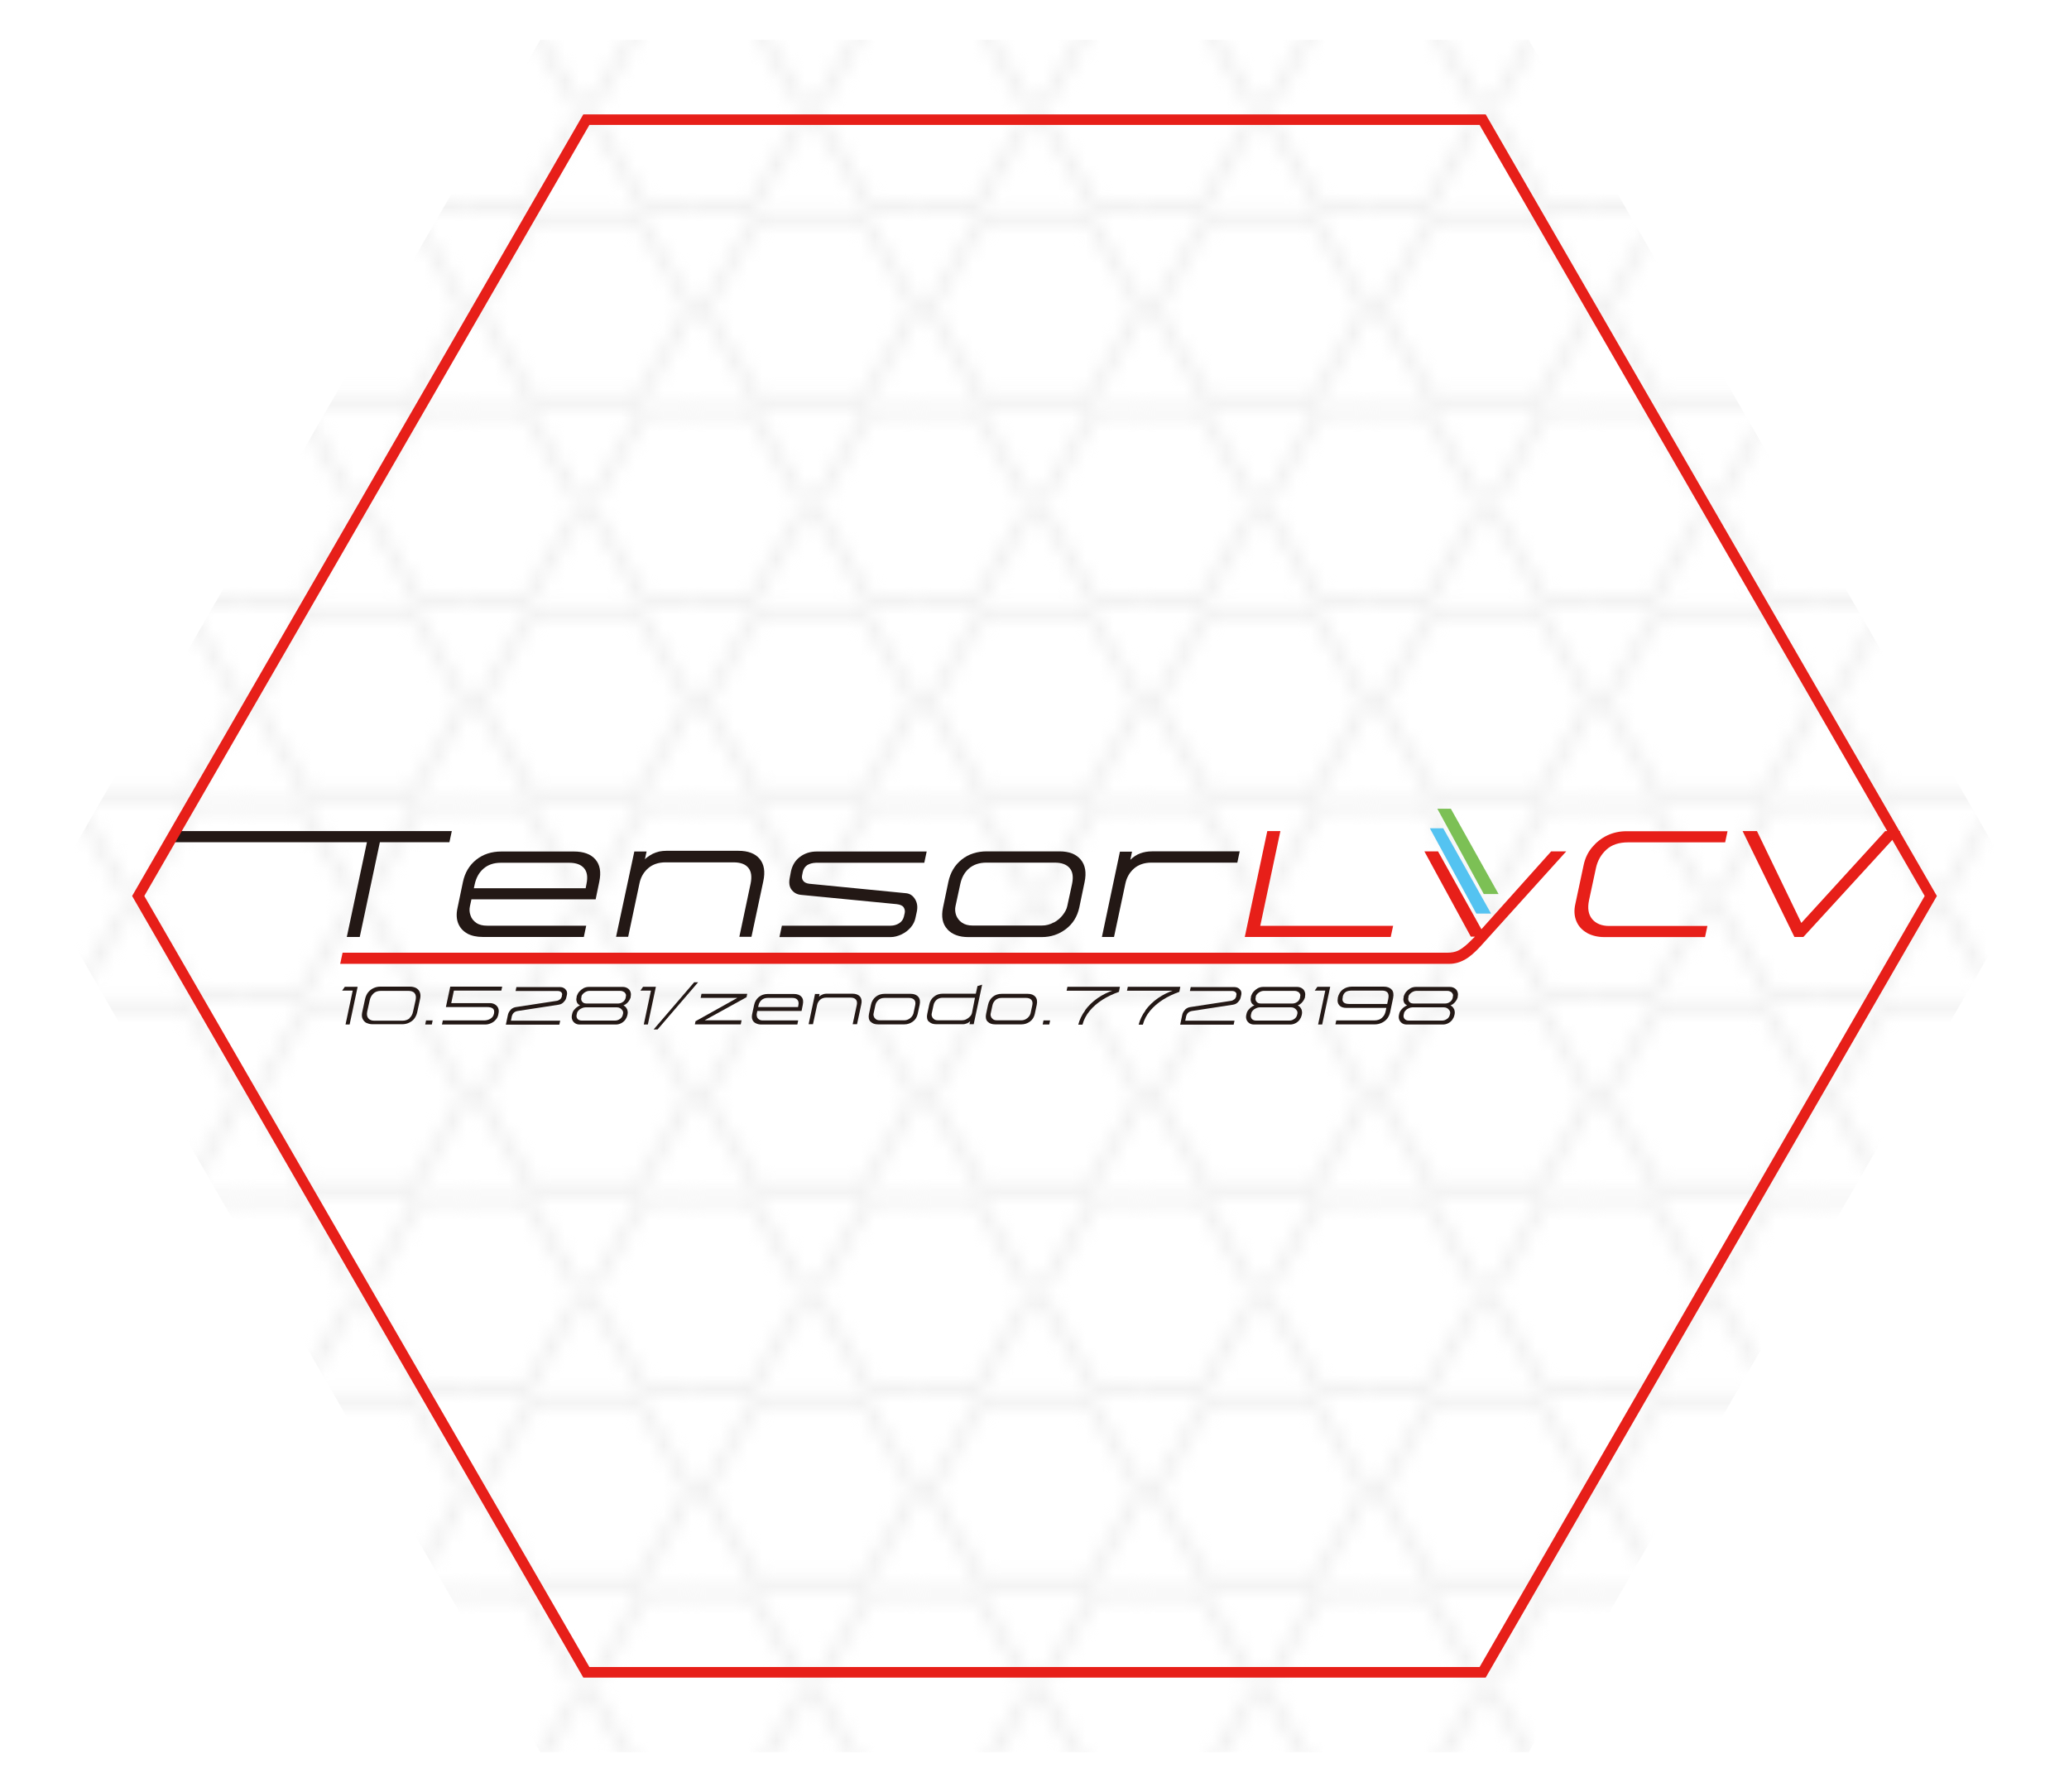 <?xml version="1.0" encoding="UTF-8"?><svg id="_レイヤー_2" xmlns="http://www.w3.org/2000/svg" xmlns:xlink="http://www.w3.org/1999/xlink" viewBox="0 0 147 127.3"><defs><style>.cls-1,.cls-2,.cls-3{fill:none;}.cls-4{fill:#fff;}.cls-5{fill:#e71f19;}.cls-6{fill:#7cc055;}.cls-7{fill:#231815;}.cls-8{fill:#54c3f1;}.cls-9{fill:url(#_新規パターンスウォッチ_3);}.cls-2{stroke:#e71f19;}.cls-2,.cls-3{stroke-miterlimit:10;stroke-width:.75px;}.cls-3{stroke:#efefef;}</style><pattern id="_新規パターンスウォッチ_3" x="0" y="0" width="15.88" height="27.51" patternTransform="translate(-222.36 -439.81)" patternUnits="userSpaceOnUse" viewBox="0 0 15.88 27.51"><rect class="cls-1" width="15.88" height="27.51"/><polygon class="cls-3" points="19.64 21.01 12.13 21.01 8.37 27.51 12.13 34.01 19.64 34.01 23.39 27.51 19.64 21.01"/><polygon class="cls-3" points="3.75 21.01 -3.75 21.01 -7.51 27.51 -3.75 34.01 3.75 34.01 7.51 27.51 3.75 21.01"/><polygon class="cls-3" points="11.7 7.25 4.19 7.25 .43 13.76 4.19 20.26 11.7 20.26 15.45 13.76 11.7 7.25"/><polygon class="cls-3" points="19.64 -6.5 12.13 -6.5 8.37 0 12.13 6.5 19.64 6.5 23.39 0 19.64 -6.5"/><polygon class="cls-3" points="3.75 -6.5 -3.75 -6.5 -7.51 0 -3.75 6.5 3.75 6.5 7.51 0 3.75 -6.5"/></pattern></defs><g id="_レイヤー_1-2"><polygon class="cls-4" points="36.75 127.3 0 63.65 36.75 0 110.25 0 147 63.65 110.25 127.3 36.75 127.3"/><polygon class="cls-9" points="108.61 2.83 38.39 2.83 3.27 63.65 38.39 124.47 108.61 124.47 143.72 63.65 108.61 2.83"/><path class="cls-7" d="m26.06,59.83h-14.08l.17-.79h19.95l-.17.79h-4.94l-1.43,6.73h-.92l1.43-6.73Z"/><path class="cls-7" d="m33.21,66.32c-.3-.16-.52-.4-.65-.71-.13-.32-.15-.69-.05-1.13l.38-1.82c.14-.67.46-1.2.95-1.59.49-.39,1.09-.58,1.78-.58h5.16c.69,0,1.2.19,1.52.56.33.38.42.9.28,1.58l-.26,1.26h-8.93l.17-.79h8.05l.06-.31c.1-.48.05-.85-.17-1.11-.22-.26-.57-.39-1.07-.39h-4.85c-.5,0-.91.14-1.23.42-.32.28-.52.65-.62,1.1l-.34,1.56c-.05.22-.04.44.04.66.07.22.21.39.41.53.2.14.46.2.77.2h7.04l-.17.8h-7.19c-.42,0-.79-.08-1.09-.24Z"/><path class="cls-7" d="m45.08,60.49h.86l-.12.55.12-.11c.14-.11.29-.2.44-.28.15-.07.3-.12.46-.16.16-.03.33-.05.5-.05h5.12c.69,0,1.19.19,1.51.57s.41.91.26,1.6l-.84,3.94h-.86l.8-3.78c.1-.49.05-.86-.16-1.12-.21-.26-.56-.39-1.06-.39h-4.82c-.5,0-.92.14-1.24.42-.32.28-.53.64-.62,1.09l-.8,3.78h-.86l1.3-6.07Z"/><path class="cls-7" d="m55.55,65.76h7.73c.22,0,.42-.06.6-.17.18-.12.29-.27.34-.47l.06-.26c.03-.15,0-.29-.08-.41s-.25-.19-.49-.22l-6.8-.66c-.3-.03-.52-.16-.68-.38-.16-.22-.19-.51-.11-.88l.08-.42c.1-.44.31-.78.65-1.03s.73-.37,1.18-.37h7.81l-.17.8h-7.7c-.26.01-.46.07-.62.17-.16.11-.26.27-.31.47l-.05.25c-.03.14-.01.26.07.38s.22.19.43.22l6.85.67c.29.02.51.16.67.42.16.26.2.55.13.89l-.1.46c-.05.24-.16.46-.34.67s-.4.37-.65.49c-.26.12-.51.19-.77.19h-7.9l.17-.8Z"/><path class="cls-7" d="m67.31,66.01c-.34-.36-.45-.88-.31-1.54l.38-1.82c.14-.67.46-1.2.95-1.59.49-.39,1.09-.58,1.78-.58h5.16c.68,0,1.18.19,1.51.58s.42.92.28,1.6l-.38,1.82c-.14.63-.45,1.14-.95,1.52-.5.38-1.07.57-1.72.57h-5.21c-.65,0-1.14-.18-1.49-.55Zm7.56-.47c.26-.14.47-.32.64-.54.17-.22.28-.43.32-.64l.34-1.57c.1-.49.05-.86-.17-1.12-.22-.26-.57-.39-1.07-.39h-4.85c-.5,0-.91.14-1.23.41-.32.28-.52.64-.62,1.1l-.34,1.57c-.05.22-.03.44.04.65.08.21.21.39.41.53.2.14.45.21.76.21h4.92c.3,0,.58-.07.84-.22Z"/><path class="cls-7" d="m79.57,60.5h.86l-.12.58c.22-.22.46-.37.71-.46.25-.09.52-.14.83-.14h6.23l-.17.8h-6.1c-.5,0-.92.14-1.24.42-.32.28-.53.65-.62,1.1l-.8,3.76h-.86l1.28-6.06Z"/><path class="cls-5" d="m90.05,59.04h.92l-1.43,6.73h9.44l-.17.79h-10.37l1.6-7.52Z"/><path class="cls-5" d="m24.34,67.68h78.48c.31,0,.57-.05.78-.15.21-.1.45-.28.72-.53l.47-.46h-.29l-3.3-6.06h.97l3.22,5.78h-.36l5.18-5.78h1.07l-6.07,6.72c-.42.46-.8.79-1.15.98-.35.19-.71.29-1.09.29H24.17l.17-.79Z"/><path class="cls-5" d="m112.75,66.27c-.35-.2-.6-.47-.75-.83-.15-.36-.18-.77-.07-1.24l.58-2.72c.1-.49.3-.92.6-1.28s.66-.65,1.08-.85c.42-.2.88-.3,1.36-.3h7.19l-.17.79h-6.89c-.66,0-1.17.17-1.55.52s-.63.79-.74,1.31l-.49,2.28c-.12.57-.05,1.01.22,1.34.27.32.67.49,1.21.49h6.98l-.17.79h-7.16c-.46,0-.87-.1-1.22-.29Z"/><path class="cls-5" d="m123.81,59.04h1.02l3.28,6.79h-.37l6.2-6.79h1.08l-6.89,7.52h-.64l-3.68-7.52Z"/><polyline class="cls-8" points="105.94 64.9 104.89 64.9 101.59 58.84 102.54 58.84"/><polyline class="cls-6" points="106.47 63.51 105.42 63.51 102.12 57.45 103.08 57.45"/><path class="cls-7" d="m25.05,70.37h-.74l.19-.27h.91l-.57,2.68h-.29l.51-2.41Z"/><path class="cls-7" d="m26.03,72.67c-.12-.07-.21-.17-.27-.3s-.06-.27-.03-.44l.21-.97c.04-.17.11-.33.21-.46.11-.13.23-.23.38-.3.15-.07.31-.11.48-.11h2.13c.17,0,.31.04.43.1.12.07.21.17.26.3s.06.29.02.46l-.21.97c-.04.17-.11.32-.21.45s-.23.22-.38.29c-.15.07-.31.1-.48.1h-2.11c-.17,0-.31-.04-.43-.1Zm3.06-.34c.13-.11.22-.27.26-.48l.18-.81c.04-.21.02-.37-.07-.48-.09-.12-.25-.17-.47-.17h-1.91c-.23,0-.42.06-.55.19s-.22.28-.26.47l-.18.81c-.04.2-.02.36.08.48.1.12.24.17.43.17h1.98c.22,0,.39-.06.52-.17Z"/><path class="cls-7" d="m30.27,72.49h.47l-.06.29h-.47l.06-.29Z"/><path class="cls-7" d="m31.46,72.49h2.93c.17,0,.33-.04.45-.12.13-.08.21-.18.24-.31l.02-.07c.03-.17,0-.28-.09-.35s-.23-.1-.42-.1h-2.91l.31-1.45h3.69l-.06.28h-3.37l-.19.89h2.75c.13,0,.24.03.35.09.1.06.18.14.23.25s.06.24.03.38l-.02.11c-.03.13-.08.24-.18.35-.09.11-.2.19-.34.25-.13.06-.27.09-.4.09h-3.08l.06-.28Z"/><path class="cls-7" d="m36.29,71.72c.11-.1.23-.16.38-.18l2.88-.44c.08-.01.16-.05.23-.1s.11-.12.14-.21c0,0,0,0,0,0,0,0,0,0,0,0v-.06c.04-.1.02-.18-.04-.24s-.14-.09-.25-.09h-3l.06-.28h3.1c.09,0,.18.02.27.07.08.04.14.11.19.19.04.08.05.18.03.29l-.04.17c-.02.11-.07.22-.16.31-.08.1-.18.17-.29.2-.03,0-.05.01-.08.02l-2.93.45c-.11.02-.21.06-.28.13-.07.07-.11.15-.13.22l-.07.34h3.5l-.06.28h-3.8l.15-.71c.03-.13.1-.25.2-.35Z"/><path class="cls-7" d="m40.86,72.69c-.09-.06-.16-.14-.2-.24-.04-.1-.05-.21-.03-.32l.02-.09c.02-.11.07-.22.15-.31.08-.1.16-.17.26-.23.09-.06.18-.09.25-.1v.04c-.08,0-.15-.04-.21-.09-.06-.05-.11-.12-.13-.21-.03-.09-.03-.18,0-.29v-.07c.04-.11.09-.22.18-.33.09-.1.19-.18.31-.25.12-.06.25-.09.38-.09h2.4c.13,0,.24.03.34.09s.17.14.21.25.05.21.02.33v.07c-.04.11-.08.2-.15.29-.07.09-.14.16-.22.21-.08.05-.17.09-.25.09v-.04c.08,0,.15.04.22.1.07.06.12.14.16.23.03.1.04.2.02.31l-.02.09c-.03.12-.08.22-.15.32-.08.1-.17.18-.29.24s-.24.09-.37.09h-2.58c-.12,0-.23-.03-.32-.09Zm3.2-.31c.1-.08.17-.18.19-.3l.02-.08c.01-.07,0-.15-.04-.21s-.09-.12-.17-.17c-.07-.04-.15-.06-.23-.06h-2.23c-.09,0-.17.02-.26.06-.09.04-.17.09-.23.16-.07.07-.11.14-.12.22l-.02.08c-.03.12,0,.22.06.3.07.08.17.12.3.12h2.37c.13,0,.25-.04.35-.12Zm.21-1.21c.1-.08.16-.18.19-.31v-.06c.03-.07.02-.14-.01-.2s-.08-.12-.15-.15c-.07-.04-.14-.06-.23-.06h-2.19c-.08,0-.17.02-.25.06-.08.04-.15.09-.21.15s-.1.13-.11.2v.06c-.03.07-.02.14,0,.21.03.07.07.12.13.16.06.04.14.06.23.06h2.23c.14,0,.26-.04.36-.12Z"/><path class="cls-7" d="m46.24,70.37h-.74l.19-.27h.91l-.57,2.68h-.29l.51-2.41Z"/><path class="cls-7" d="m49.32,69.78h.28l-2.88,3.35h-.28l2.88-3.35Z"/><path class="cls-7" d="m49.43,72.54l3.08-1.72v.07s-2.73,0-2.73,0l.06-.29h3.25l-.05.24-3.1,1.71v-.07s2.75,0,2.75,0l-.06.29h-3.26l.05-.24Z"/><path class="cls-7" d="m53.69,72.69c-.11-.06-.19-.14-.23-.25-.05-.11-.05-.25-.02-.4l.14-.65c.05-.24.17-.43.34-.57s.39-.21.64-.21h1.84c.25,0,.43.07.54.2.12.13.15.32.1.56l-.09.45h-3.18l.06-.28h2.87l.02-.11c.04-.17.02-.3-.06-.4s-.2-.14-.38-.14h-1.73c-.18,0-.33.05-.44.15-.11.1-.19.23-.22.39l-.12.56c-.02.08-.01.16.01.24.03.08.07.14.15.19.07.05.16.07.27.07h2.51l-.06.29h-2.56c-.15,0-.28-.03-.39-.09Z"/><path class="cls-7" d="m57.92,70.61h.31l-.04.2.04-.04c.05-.04.1-.07.16-.1.05-.03.11-.04.16-.06.06-.01.12-.02.18-.02h1.83c.25,0,.42.07.54.2.11.14.15.33.09.57l-.3,1.4h-.31l.29-1.35c.04-.17.02-.31-.06-.4-.07-.09-.2-.14-.38-.14h-1.72c-.18,0-.33.05-.44.15s-.19.23-.22.39l-.29,1.35h-.31l.46-2.17Z"/><path class="cls-7" d="m61.85,72.58c-.12-.13-.16-.31-.11-.55l.14-.65c.05-.24.17-.43.34-.57s.39-.21.64-.21h1.84c.24,0,.42.07.54.21.12.14.15.33.1.57l-.14.65c-.05.22-.16.41-.34.54s-.38.2-.61.2h-1.86c-.23,0-.41-.06-.53-.19Zm2.7-.17c.09-.05.17-.12.23-.19.06-.08.1-.15.12-.23l.12-.56c.04-.17.02-.31-.06-.4s-.2-.14-.38-.14h-1.73c-.18,0-.33.05-.44.15-.11.1-.19.23-.22.39l-.12.56c-.02.08-.01.16.02.23.03.08.08.14.15.19s.16.07.27.07h1.75c.11,0,.21-.03.3-.08Z"/><path class="cls-7" d="m65.99,72.58c-.12-.13-.16-.31-.11-.55l.14-.66c.05-.24.16-.43.34-.57.17-.14.38-.21.63-.21h2.34l.12-.54.33-.1-.6,2.81h-.3l.05-.22c-.05.06-.12.11-.21.15-.1.04-.2.07-.3.07h-1.89c-.23,0-.41-.06-.53-.19Zm2.66-.17c.1-.05.19-.12.27-.2s.12-.17.14-.26l.21-1.07h-2.29c-.18,0-.33.05-.44.15-.11.1-.19.23-.22.4l-.12.56c-.02.08-.01.16.02.23.03.08.08.14.15.19s.16.07.27.07h1.72c.09,0,.19-.02.29-.07Z"/><path class="cls-7" d="m70.17,72.58c-.12-.13-.16-.31-.11-.55l.14-.65c.05-.24.17-.43.34-.57s.39-.21.64-.21h1.84c.24,0,.42.07.54.21.12.14.15.33.1.57l-.14.65c-.05.22-.16.41-.34.54s-.38.2-.61.2h-1.86c-.23,0-.41-.06-.53-.19Zm2.7-.17c.09-.05.17-.12.23-.19.06-.08.1-.15.12-.23l.12-.56c.04-.17.02-.31-.06-.4s-.2-.14-.38-.14h-1.73c-.18,0-.33.05-.44.15-.11.1-.19.23-.22.39l-.12.56c-.02.08-.01.16.02.23.03.08.08.14.15.19s.16.07.27.07h1.75c.11,0,.21-.03.3-.08Z"/><path class="cls-7" d="m74.14,72.49h.47l-.06.29h-.47l.06-.29Z"/><path class="cls-7" d="m77.09,71.77c.24-.32.53-.61.89-.86.36-.25.75-.44,1.18-.58l.05.05h-3.43l.06-.28h3.73l-.07.36c-.42.15-.81.33-1.17.56-.36.23-.66.49-.91.79-.25.3-.42.63-.51.98h-.3c.09-.35.25-.69.49-1.01Z"/><path class="cls-7" d="m81.38,71.77c.24-.32.53-.61.89-.86.36-.25.75-.44,1.18-.58l.05.05h-3.43l.06-.28h3.73l-.07.36c-.42.15-.81.33-1.17.56-.36.23-.66.49-.91.79-.25.3-.42.63-.51.98h-.3c.09-.35.25-.69.49-1.01Z"/><path class="cls-7" d="m84.2,71.72c.11-.1.23-.16.38-.18l2.88-.44c.08-.01.16-.05.23-.1s.11-.12.14-.21c0,0,0,0,0,0,0,0,0,0,0,0v-.06c.04-.1.02-.18-.04-.24s-.14-.09-.25-.09h-3l.06-.28h3.1c.09,0,.18.02.27.07.08.04.14.11.19.19.04.08.05.18.03.29l-.04.17c-.02.11-.07.22-.16.31-.08.1-.18.17-.29.2-.03,0-.05.01-.08.02l-2.93.45c-.11.02-.21.06-.28.13-.07.07-.11.15-.13.22l-.07.34h3.5l-.06.28h-3.8l.15-.71c.03-.13.1-.25.2-.35Z"/><path class="cls-7" d="m88.77,72.69c-.09-.06-.16-.14-.2-.24-.04-.1-.05-.21-.03-.32l.02-.09c.02-.11.07-.22.15-.31.08-.1.16-.17.26-.23.09-.06.18-.09.25-.1v.04c-.08,0-.15-.04-.21-.09-.06-.05-.11-.12-.13-.21-.03-.09-.03-.18,0-.29v-.07c.04-.11.09-.22.18-.33.09-.1.19-.18.31-.25.12-.06.25-.09.38-.09h2.4c.13,0,.24.03.34.09.1.06.17.14.21.25s.05.21.02.33v.07c-.04.11-.08.2-.15.29-.07.09-.14.16-.22.21-.08.05-.17.09-.25.09v-.04c.08,0,.15.04.22.1.07.06.12.14.16.23.03.1.04.2.02.31l-.02.09c-.03.12-.08.22-.15.32-.08.1-.17.18-.29.24s-.24.09-.37.09h-2.58c-.12,0-.23-.03-.32-.09Zm3.2-.31c.1-.08.17-.18.19-.3l.02-.08c.01-.07,0-.15-.04-.21s-.09-.12-.17-.17c-.07-.04-.15-.06-.23-.06h-2.23c-.09,0-.17.02-.26.06-.09.04-.17.09-.23.16-.07.07-.11.14-.12.22l-.02.08c-.03.12,0,.22.06.3.07.08.17.12.3.12h2.37c.13,0,.25-.04.35-.12Zm.21-1.21c.1-.08.16-.18.19-.31v-.06c.03-.07.02-.14-.01-.2s-.08-.12-.15-.15c-.07-.04-.14-.06-.23-.06h-2.19c-.08,0-.17.02-.25.06-.08.04-.15.09-.21.15s-.1.13-.11.2v.06c-.03.07-.02.14,0,.21.03.07.07.12.13.16.06.04.14.06.23.06h2.23c.14,0,.26-.04.36-.12Z"/><path class="cls-7" d="m94.15,70.37h-.74l.19-.27h.91l-.57,2.68h-.29l.51-2.41Z"/><path class="cls-7" d="m98.88,70.3c.12.14.15.34.1.59l-.21,1.01c-.04.17-.11.33-.21.46-.11.13-.23.23-.39.3-.15.07-.31.11-.48.11h-2.81l.06-.28h2.7c.23,0,.42-.06.55-.19.14-.12.22-.28.26-.47l.18-.85c.05-.21.03-.36-.04-.46-.08-.1-.21-.15-.4-.15h-2.11c-.21,0-.37.03-.47.1s-.17.17-.21.33v.06c-.04.14-.02.26.06.34.07.08.21.12.41.12h2.8l-.06.28h-2.95c-.23,0-.4-.06-.51-.19-.11-.13-.14-.29-.1-.5v-.04c.06-.25.18-.45.36-.58.18-.13.4-.2.64-.2h2.26c.25,0,.44.07.56.21Z"/><path class="cls-7" d="m99.62,72.69c-.09-.06-.16-.14-.2-.24-.04-.1-.05-.21-.03-.32l.02-.09c.02-.11.07-.22.15-.31.08-.1.16-.17.26-.23.09-.06.18-.09.25-.1v.04c-.08,0-.15-.04-.21-.09-.06-.05-.11-.12-.13-.21-.03-.09-.03-.18,0-.29v-.07c.04-.11.09-.22.18-.33.09-.1.19-.18.31-.25.12-.06.25-.09.38-.09h2.4c.13,0,.24.03.34.09s.17.14.21.25.05.21.02.33v.07c-.04.11-.08.2-.15.29-.07.09-.14.16-.22.21-.08.05-.17.09-.25.09v-.04c.08,0,.15.04.22.1.07.06.12.14.16.23.03.1.04.2.02.31l-.02.09c-.03.12-.08.22-.15.32-.08.1-.17.18-.29.24s-.24.09-.37.09h-2.58c-.12,0-.23-.03-.32-.09Zm3.2-.31c.1-.08.17-.18.19-.3l.02-.08c.01-.07,0-.15-.04-.21s-.09-.12-.17-.17c-.07-.04-.15-.06-.23-.06h-2.23c-.09,0-.17.02-.26.06-.09.04-.17.09-.23.16-.07.07-.11.14-.12.22l-.02.08c-.03.12,0,.22.06.3.07.08.17.12.3.12h2.37c.13,0,.25-.04.35-.12Zm.21-1.21c.1-.08.16-.18.19-.31v-.06c.03-.07.02-.14-.01-.2s-.08-.12-.15-.15c-.07-.04-.14-.06-.23-.06h-2.19c-.08,0-.17.02-.25.06-.08.04-.15.09-.21.15s-.1.13-.11.2v.06c-.03.07-.02.14,0,.21.03.07.07.12.13.16.06.04.14.06.23.06h2.23c.14,0,.26-.04.36-.12Z"/><polygon class="cls-2" points="41.66 118.8 9.82 63.65 41.66 8.5 105.34 8.5 137.18 63.65 105.34 118.8 41.66 118.8"/></g></svg>